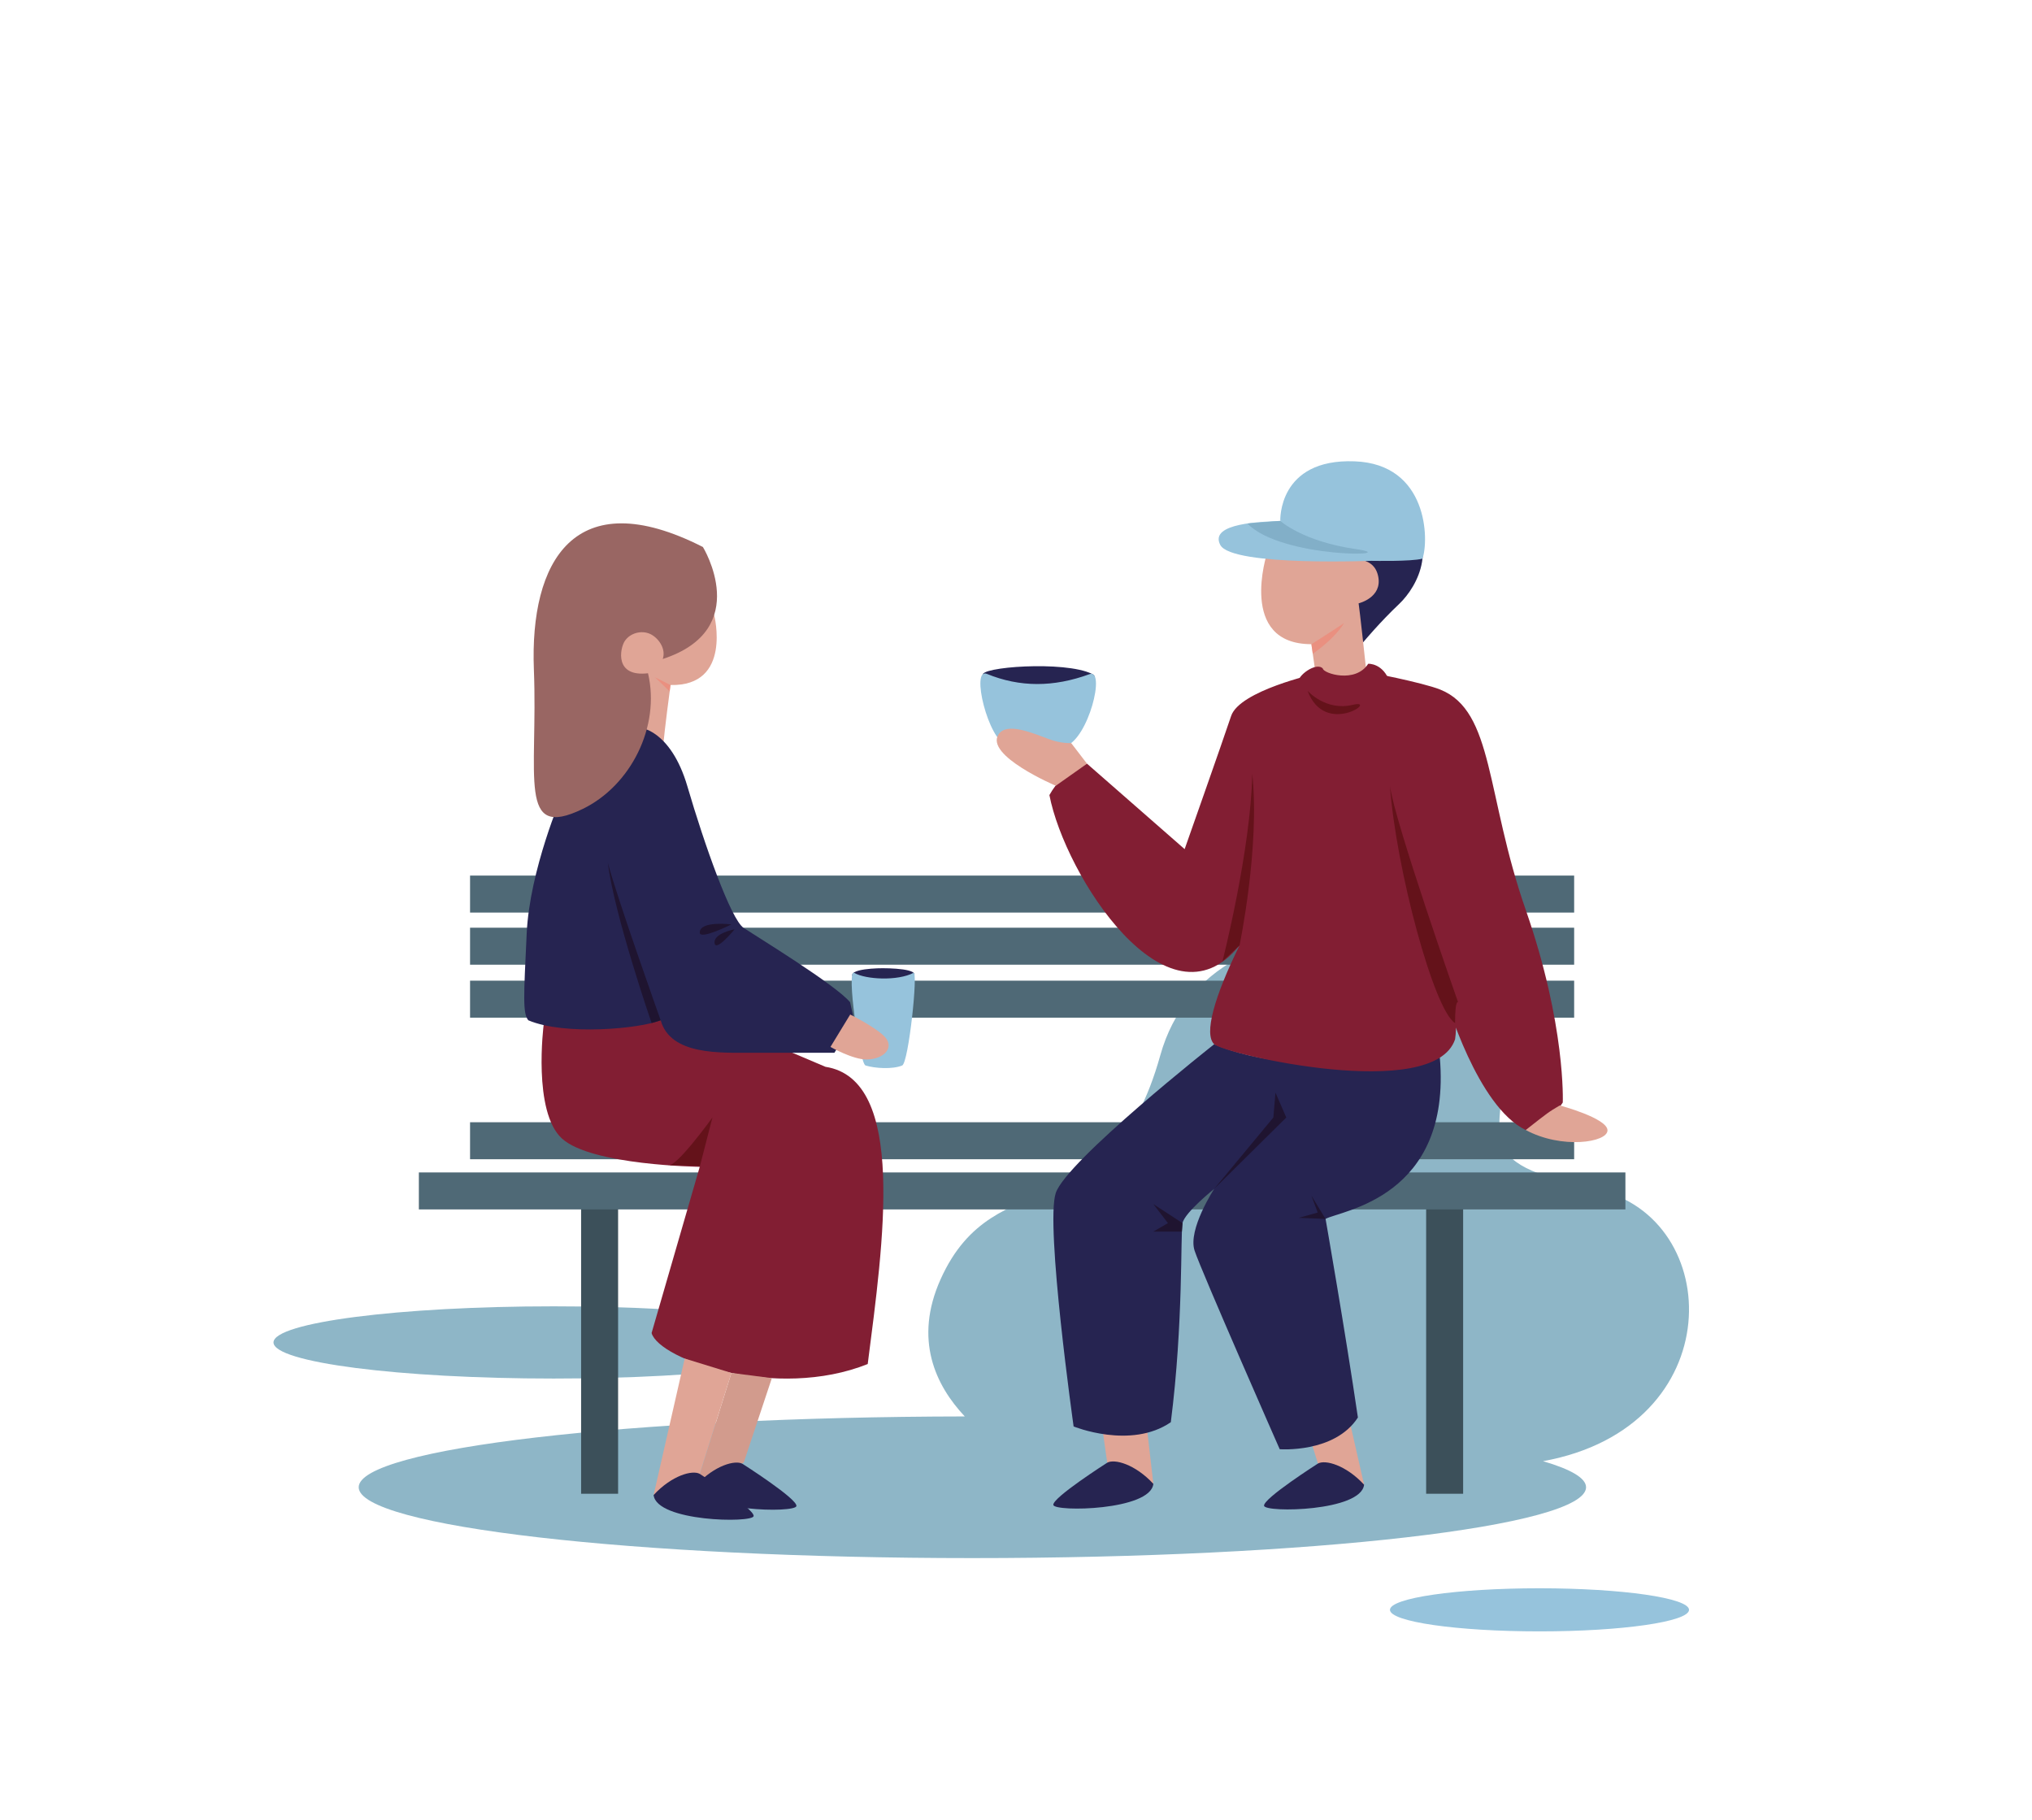 <?xml version="1.0" encoding="utf-8"?>
<!-- Generator: Adobe Illustrator 23.0.6, SVG Export Plug-In . SVG Version: 6.00 Build 0)  -->
<svg version="1.1" xmlns="http://www.w3.org/2000/svg" xmlns:xlink="http://www.w3.org/1999/xlink" x="0px" y="0px"
	 viewBox="0 0 680.68 609.64" style="enable-background:new 0 0 680.68 609.64;" xml:space="preserve">
<style type="text/css">
	.st0{opacity:0.37;fill:#D9E6E8;}
	.st1{clip-path:url(#SVGID_2_);}
	.st2{fill:#FFFFFF;}
	.st3{fill:#DBCDB5;}
	.st4{fill:#B2D3E5;}
	.st5{fill:#A6C726;}
	.st6{fill:#6E8EA1;}
	.st7{fill:#D8E9F3;}
	.st8{fill:#374750;}
	.st9{fill:#64121B;}
	.st10{fill:#262451;}
	.st11{fill:#821E33;}
	.st12{fill:#E0A596;}
	.st13{fill:#96C3DC;}
	.st14{opacity:0.6;fill:#F08371;enable-background:new    ;}
	.st15{opacity:0.6;fill:#2F1B42;enable-background:new    ;}
	.st16{opacity:0.6;fill:#A53447;enable-background:new    ;}
	.st17{opacity:0.6;fill:#902032;enable-background:new    ;}
	.st18{fill:#82AFC8;}
	.st19{clip-path:url(#SVGID_4_);}
	.st20{fill:#678596;}
	.st21{fill:none;stroke:#FFFFFF;stroke-width:4;stroke-miterlimit:10;}
	.st22{fill:none;stroke:#B2D3E5;stroke-width:3;}
	.st23{clip-path:url(#SVGID_6_);}
	.st24{fill:#61808F;}
	.st25{fill:#64121A;}
	.st26{opacity:0.6;fill:#F08371;}
	.st27{opacity:0.6;fill:#2F1B43;}
	.st28{opacity:0.6;fill:#A43446;}
	.st29{opacity:0.6;fill:#902032;}
	.st30{fill:#3D5663;}
	.st31{fill:#8EB6C7;}
	.st32{fill:#3C505A;}
	.st33{fill:#4F6976;}
	.st34{fill:#996663;}
	.st35{fill:#1F1430;}
	.st36{fill:#D29B8D;}
	.st37{fill:none;stroke:#823C37;stroke-width:1.5;stroke-linecap:round;stroke-miterlimit:10;}
	.st38{fill:#B0CFD6;}
	.st39{fill:#282451;}
	.st40{fill:#811E33;}
	.st41{fill:#64121C;}
	.st42{fill:#201630;}
	.st43{fill:#95C2DB;}
	.st44{fill:#81AEC7;}
	.st45{opacity:0.58;fill:#FFFFFF;}
	.st46{fill:#70ACCE;}
	.st47{fill:#ABCAD8;}
	.st48{fill:none;stroke:#263062;stroke-width:3;stroke-linecap:round;stroke-miterlimit:10;}
	.st49{fill:#C3D9E0;}
	.st50{opacity:0.64;}
	.st51{fill:none;stroke:#262451;stroke-width:3;stroke-linecap:round;stroke-miterlimit:10;}
	.st52{fill:none;stroke:#262451;stroke-width:3;stroke-linecap:round;stroke-miterlimit:10;stroke-dasharray:11.771,11.771;}
	.st53{fill:#EAE3C3;}
	.st54{fill:#C5D4D8;}
	.st55{fill:#BCB592;}
	.st56{fill:#8A9C9B;}
	.st57{fill:#A2BAB9;}
	.st58{fill:#E8EAEA;}
	.st59{fill:#75A6B7;}
	.st60{fill:#B3D4E1;}
	.st61{fill:#D0E4EA;}
	.st62{fill:#62818F;}
	.st63{fill:#E3F0F5;}
	.st64{fill:none;}
	.st65{fill:none;stroke:#62818F;stroke-width:6;stroke-miterlimit:10;}
</style>
<g id="Ebene_3">
</g>
<g id="Ebene_1">
	<path class="st31" d="M534.92,398.45c-45.1-9.91-30.38-16.12-30.38-52.93s-98.89-52.88-115.87,7.98
		c-16.99,60.87-55.2,33.97-73.6,75.02c-9.03,20.13-1.7,35.49,8.11,45.92c-112.35,0.16-203.02,10.72-203.02,23.72
		c0,13.11,92.04,23.73,205.57,23.73c113.53,0,205.57-10.62,205.57-23.73c0-3.08-5.15-6.03-14.42-8.73
		C579.85,478,577.71,407.85,534.92,398.45z"/>
	<path class="st13" d="M565.79,539.22c0,3.98-22.43,7.22-50.09,7.22c-27.67,0-50.09-3.23-50.09-7.22c0-3.98,22.43-7.22,50.09-7.22
		C543.36,532.01,565.79,535.24,565.79,539.22z"/>
	<path class="st31" d="M279.34,449.66c0,6.68-42.02,12.09-93.86,12.09c-51.84,0-93.86-5.42-93.86-12.09
		c0-6.68,42.02-12.1,93.86-12.1C237.32,437.56,279.34,442.98,279.34,449.66z"/>
	<g>
		<rect x="194.66" y="395.54" class="st32" width="12.39" height="104.8"/>
		<rect x="477.73" y="395.54" class="st32" width="12.39" height="104.8"/>
	</g>
	<rect x="157.46" y="328.48" class="st33" width="369.85" height="12.39"/>
	<rect x="157.46" y="310.74" class="st33" width="369.85" height="12.39"/>
	<rect x="157.46" y="293.28" class="st33" width="369.85" height="12.39"/>
	<rect x="140.31" y="392.71" class="st33" width="404.17" height="12.39"/>
	<rect x="157.46" y="375.9" class="st33" width="369.85" height="12.39"/>
	<path class="st11" d="M182.11,343.36c0,0-3.74,29.06,6.17,38.03c9.91,8.97,46.12,9.44,46.12,9.44s-13.52,46.71-16.13,55.68
		c2.57,8.97,41.73,22.65,72.4,10.38c5.19-40.58,13.21-95.31-14.16-99.56c-29.72-12.74-55.2-22.64-55.2-22.64L182.11,343.36z"/>
	<path class="st12" d="M239.23,205.99c0,0,6.15,23.93-14.62,23.46c-1.89,14.15-2.36,19.35-2.36,19.35s-8.49,0.94-11.79-3.3
		s-17.46-21.23-13.21-28.78s8.02-15.1,9.91-15.57C209.04,200.68,239.23,205.99,239.23,205.99z"/>
	<path class="st10" d="M215.17,244.08c-1.42-0.47,9.44,0,15.1,19.34c5.66,19.35,14.57,44.55,18.82,47.38
		c4.25,2.83,30.8,19.02,35.68,24.91c1.89,8.49,1.35,6.06,1.35,6.06l-6.6,10.85c0,0-16.64,0-27.43,0c-10.79,0-27.47,0.92-30.77-10.87
		c-7.08,2.83-32.09,5.19-44.35,0c-1.89-2.36-1.55-7.7-0.54-29.09c1.01-21.39,11.86-46.35,11.86-46.35l13.68-4.77L215.17,244.08z"/>
	<path class="st34" d="M235.46,183.22c0,0,16.99,27.6-13.45,37.51c1.2-3.55-1.59-7.18-4.26-8.4c-2.89-1.31-6.72-0.3-8.49,2.43
		c-1.58,2.42-3.52,12.1,7.81,10.75c4.23,17.86-5.81,37.68-21.9,45.46c-21.92,10.61-14.92-10.62-16.33-46.71
		S192.29,161.28,235.46,183.22z"/>
	<path class="st35" d="M221.31,341.75c0,0-14.51-40.69-17.69-52.73c2.12,17.34,14.65,53.65,14.65,53.65L221.31,341.75z"/>
	<path class="st35" d="M245.01,309.63c0,0-10.64-1.32-10.61,2.75C234.42,314.96,245.01,309.63,245.01,309.63z"/>
	<path class="st35" d="M246.08,311.27c0,0-7.08,1.33-6.72,4.58C239.71,319.1,246.08,311.27,246.08,311.27z"/>
	<path class="st25" d="M234.4,390.82l4.26-16.52c0,0-12.2,16.96-14.88,16C236.87,390.3,234.4,390.82,234.4,390.82z"/>
	<polygon class="st36" points="258.56,461.61 249.14,489.9 233.28,497.4 245.01,459.87 	"/>
	<path class="st10" d="M248.73,490.32c-2.42-1.36-9.32,0.47-15.45,7.08c0.94,8.97,33.03,9.44,33.5,7.08
		C267.25,502.11,248.73,490.32,248.73,490.32z"/>
	<polygon class="st12" points="229.36,455.05 218.95,500.76 234.4,493.68 245.01,459.87 	"/>
	<path class="st10" d="M234.4,493.68c-2.42-1.36-9.32,0.47-15.45,7.08c0.94,8.97,33.03,9.44,33.5,7.08
		C252.92,505.48,234.4,493.68,234.4,493.68z"/>
	<polygon class="st26" points="224.61,229.45 219.42,226.86 224.33,231.6 	"/>
	<g>
		<polygon class="st12" points="446.53,451.59 456.94,497.3 441.49,490.22 430.88,456.41 		"/>
		<path class="st10" d="M441.49,490.22c2.42-1.36,9.32,0.47,15.45,7.08c-0.94,8.97-33.03,9.44-33.5,7.08
			S441.49,490.22,441.49,490.22z"/>
		<polygon class="st12" points="381.15,451.87 386.35,497.02 370.9,489.94 365.49,451.87 		"/>
		<path class="st10" d="M370.9,489.94c2.42-1.36,9.32,0.47,15.45,7.08c-0.94,8.97-33.03,9.44-33.5,7.08
			C352.38,501.74,370.9,489.94,370.9,489.94z"/>
		<path class="st10" d="M406.73,349.77c0,0-49.54,39.09-53.08,49.86c-3.54,10.77,5.99,78.17,5.99,78.17s19.11,7.79,32.56-1.42
			c4.25-33.26,3.21-63.15,3.92-66.69s10.62-11.48,10.62-11.48s-8.91,13.6-6.58,20.68c2.33,7.08,28.52,66.53,28.52,66.53
			s18.4,1.42,26.19-10.62c-4.25-29.02-10.83-66.53-10.83-66.53c5.16-2.83,42.27-7.02,38.28-54.02
			C482.31,354.26,435.75,362.04,406.73,349.77z"/>
		<path class="st10" d="M456.63,215.14c0,0,5.66-6.8,12.03-12.81c6.37-6.02,14.15-20.88,0-32.2c-14.15-11.32-35.08,7.25-35.08,7.25
			s17.74,19.29,17.74,22.82C451.32,203.74,456.63,215.14,456.63,215.14z"/>
		<path class="st12" d="M424.43,185.34c0,0-9.91,30.43,14.86,30.43c1.42,9.91,1.42,9.91,1.42,9.91s8.49,7.85,16.99-0.68
			c-2.12-19.85-2.59-22.91-2.59-22.91s7.98-1.89,6.57-8.97c-1.42-7.08-8.53-5.02-10.01-7.32
			C449.63,186.74,435.75,189.76,424.43,185.34z"/>
		<path class="st11" d="M440.71,225.68c0,0-25.48,5.66-28.31,14.15c-2.83,8.49-15.57,44.59-15.57,44.59l-32.7-28.62
			c0,0-7.64,1.6-12.6,10.51c5.19,26.97,39.63,80.43,63.7,50.33c-8.49,17.23-12.03,29.82-8.49,33.13c3.54,3.3,73.6,19.58,80.68-1.65
			c1.42-9.2-3-13.44-3-13.44s10.41,36.04,26.69,43.83c9.2-3.54,12.39-9.24,12.39-9.24s1.06-25.86-12.39-64.45
			c-13.45-38.59-10.65-66.62-28.65-73.84c-6.08-2.44-24.77-5.97-24.77-5.97S448.02,236.29,440.71,225.68z"/>
		<path class="st25" d="M415.23,316.64c0,0,6.88-33.1,4.25-57.46c-0.47,25.48-9.98,62.85-9.98,62.85L415.23,316.64z"/>
		<path class="st25" d="M488.42,335.67c0,0-21.28-60.45-22.82-72.48c2,27.6,14.73,75.23,21.82,79.49
			C487.42,334.67,488.42,335.67,488.42,335.67z"/>
		<path class="st12" d="M522.49,370.27c0,0,15.99,4.27,15.99,8.35s-15.41,6.36-27.38-0.12
			C518.78,372.47,518.62,372.57,522.49,370.27z"/>
		<path class="st26" d="M439.29,215.77c0,0,5.66-3.54,10.97-7.08c-3.54,5.66-10.51,10.3-10.51,10.3L439.29,215.77z"/>
		<polygon class="st35" points="406.73,398.21 430.88,374.31 427.26,365.98 426.55,374.31 		"/>
		<polygon class="st35" points="396.12,409.69 386.35,403.32 391.24,409.69 386.35,412.52 395.91,412.52 		"/>
		<polygon class="st35" points="444.03,408.28 439.29,400.49 441.41,406.15 435.04,407.92 		"/>
		<path class="st13" d="M428.87,174.48c0,0-0.9-20.92,24.89-19.96c24.67,0.92,24.94,26.45,22.74,32.61
			c-3.95,1.01-16.67,0.72-16.67,0.72S441.47,175.24,428.87,174.48z"/>
		<path class="st13" d="M461.67,187.77c0,0-49.04,2.19-52.91-5.25c-3.87-7.45,14.37-7.75,20.11-8.04
			C434.61,174.19,457.24,177.74,461.67,187.77z"/>
		<path class="st18" d="M428.87,174.48c0,0,7.45,6.85,25.2,9.42c17.27,2.5-24.79,3.37-36.23-8.56L428.87,174.48z"/>
		<path class="st11" d="M458.33,222.33c0,0,5.11-0.32,7.29,6.36c-1.24,4.62-8.09,7.02-14.93,6.93c-9.62-0.12-14.94-3.58-15.75-6.95
			c-0.56-2.31,6.12-7.14,8.2-4.71C443.27,225.52,453.99,229.06,458.33,222.33z"/>
		<path class="st25" d="M438.02,231.39c0,0,6.03,6.89,15.1,4.7C462.19,233.91,443.84,247.08,438.02,231.39z"/>
		<g>
			<path class="st10" d="M329.24,226.23c-1.7-2.8,27.33-5.02,36.57-0.51C372.59,229.02,335.42,236.42,329.24,226.23z"/>
			<path class="st13" d="M330.58,225.72c11.04,4.51,22.29,4.52,34.37,0.1c5.55-2.03-0.33,21.8-8.13,24.16
				c-5.54,1.22-12.92,1.17-19.53-0.39C331.07,248.12,325.06,223.46,330.58,225.72z"/>
		</g>
		<path class="st12" d="M364.13,255.8l-5.31-6.91c0,0-3.2,0.25-7.28-1.26c-5.76-2.13-14.28-5.81-17.04-1.66
			c-4.72,7.08,19.17,17.22,19.17,17.22L364.13,255.8z"/>
	</g>
	<path class="st10" d="M304.07,328.45c6.63-3.41-2.87-4.13-8.36-4.14c-4.14-0.01-14.56,0.67-8.25,4.28
		C292.89,331.69,301.88,329.58,304.07,328.45z"/>
	<path class="st13" d="M286.13,325.86c-2.7-1.56,1.82,30.42,3.81,31.03c3.2,0.98,9.06,1.33,12.27,0c2.16-0.9,5.42-31.88,3.78-31.02
		C300.69,328.63,290.04,328.12,286.13,325.86z"/>
	<path class="st12" d="M284.8,339.82c0,0,7.67,3.82,11.11,6.98c4.21,3.87,0.32,7.97-5.49,8.08c-4.68,0.09-12.23-4.21-12.23-4.21
		L284.8,339.82z"/>
	<g id="Ebene_2">
	</g>
</g>
</svg>
